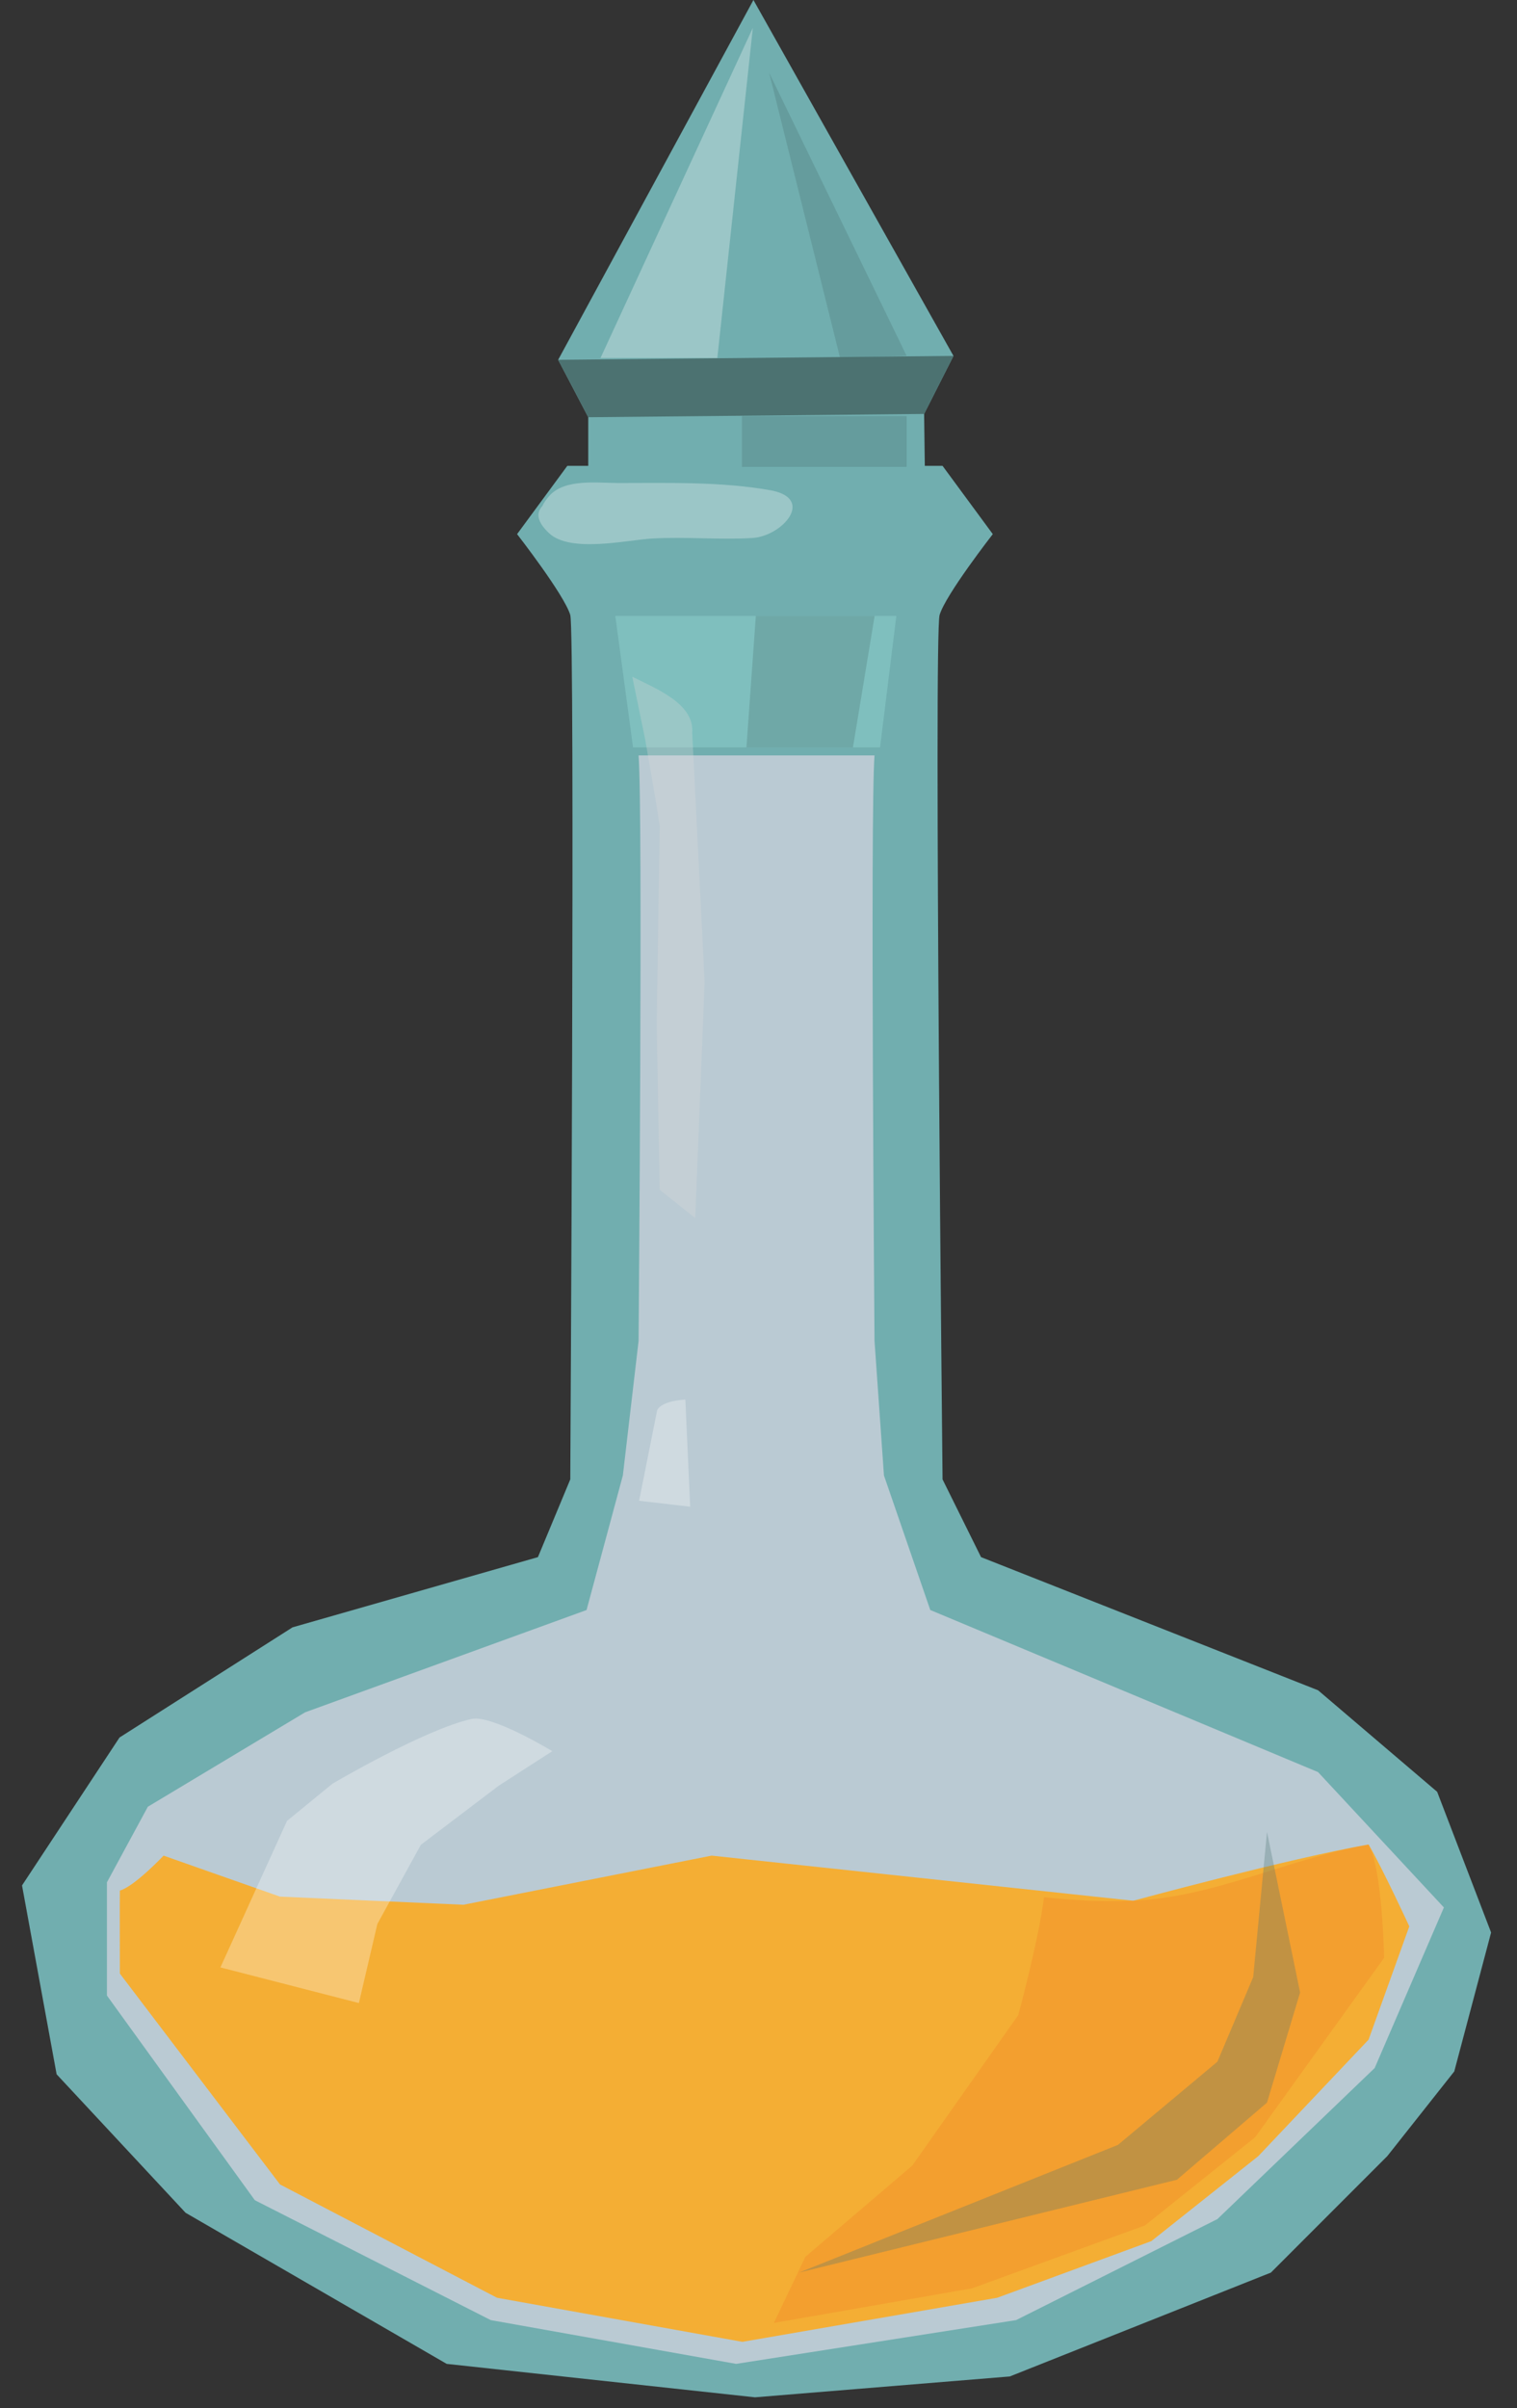 <svg width="133" height="211" viewBox="0 0 133 211" fill="none" xmlns="http://www.w3.org/2000/svg">
<rect x="0" y="0" width="133" height="211" fill="#333333" stroke="none"/>
<g clip-path="url(#clip0_313_1792)">
<path d="M81.02 36.269L83.595 31.187L66.056 0L48.935 31.528L51.574 36.558V43.743L66.289 54.41V54.599L66.417 54.502L66.55 54.599L66.546 54.402L81.116 43.454L81.02 36.269Z" fill="#71AEAF"/>
<path d="M82.637 129.626C82.637 129.626 81.86 55.659 82.377 53.888C82.894 52.117 87.041 46.801 87.041 46.801L82.637 40.819H49.738L45.334 46.801C45.334 46.801 49.477 52.117 49.998 53.888C50.432 55.374 49.998 129.626 49.998 129.626L47.162 136.437L25.649 142.588L10.48 152.241L1.931 165.204L4.964 181.751L16.272 193.887L39.163 207.125L66.192 210.055L88.531 208.228L111.423 199.127L121.627 188.922L127.5 181.5L130.729 169.329L126 157L115.56 148.104C115.56 148.104 86.004 136.437 86.011 136.437L82.637 129.626Z" fill="#71AEAF"/>
<path d="M81.561 141.072L77.499 129.281L76.672 117.49C76.672 117.49 76.289 70.952 76.672 66.192H55.987C56.37 70.952 55.987 117.49 55.987 117.49L54.608 129.281L51.425 141.072L26.752 150.034L12.962 158.308L9.377 164.927V174.856L22.34 192.783L43.024 203.29L64.537 207.125L89.083 203.29L106.734 194.438L120.524 181.2L126.591 167.134L115.559 155.274L81.565 141.072H81.561Z" fill="#BACAD3"/>
<path d="M123.558 168.789C123.558 168.789 121.204 163.696 119.987 161.618C113.025 162.837 99.354 166.544 99.354 166.544L62.39 162.592L40.63 166.897L24.55 166.185L14.342 162.592C14.342 162.592 11.779 165.3 10.509 165.653C10.491 165.89 10.509 172.926 10.509 172.926L24.55 191.404L43.576 201.333L65.088 205.194L87.428 201.333L100.942 196.369L110.319 188.922L119.987 178.717L123.558 168.789Z" fill="#F4AE34"/>
<path opacity="0.4" d="M85.222 200.506L100.391 194.99L110.044 187.267L121.352 171.547C121.352 171.547 121.202 163.696 119.982 161.618C113 162.837 106.477 166.253 99.292 166.545C96.691 166.649 94.107 166.512 91.531 166.235C91.087 169.864 89.276 176.559 89.276 176.559L79.982 189.749L70.605 197.748L67.847 203.539L85.222 200.506Z" fill="#F2892A"/>
<path opacity="0.3" d="M41.343 150.616C37.217 151.532 29.148 156.289 29.148 156.289L25.162 159.549L19.324 172.387L31.465 175.51L33.084 168.582L36.898 161.644L43.746 156.451L48.423 153.44C48.423 153.44 43.123 150.219 41.343 150.616Z" fill="white"/>
<path opacity="0.3" d="M60.087 122.633C60.087 122.633 58.037 122.701 57.616 123.56L56.031 131.499L60.512 132.02L60.087 122.633Z" fill="white"/>
<path opacity="0.3" d="M67.516 42.953C63.24 42.187 58.494 42.323 54.202 42.323C52.416 42.323 49.548 41.922 48.188 43.419C47.875 43.764 47.671 44.068 47.55 44.345C47.021 44.911 47.025 45.681 48.144 46.724C50.009 48.469 54.94 47.322 57.138 47.189C60.063 47.013 63.023 47.314 65.956 47.141C68.583 46.989 71.532 43.667 67.512 42.949L67.516 42.953Z" fill="white"/>
<path opacity="0.3" d="M70.053 199.126L98.016 187.937L106.734 180.648L109.872 173.236L111.082 160.515L113.984 174.583L111.082 184.233L103.183 190.992L70.053 199.126Z" fill="#4C7271"/>
<path opacity="0.3" d="M52.649 31.367H62.891L66.004 2.439L52.649 31.367Z" fill="white"/>
<path d="M48.935 31.528L83.595 31.187L81.02 36.27L51.574 36.558L48.935 31.528Z" fill="#4C7271"/>
<path opacity="0.3" d="M67.432 6.371L73.654 31.367L79.491 31.187L67.432 6.371Z" fill="#4C7271"/>
<path opacity="0.3" d="M79.491 36.458H65.049V40.911H79.491V36.458Z" fill="#4C7271"/>
<path d="M53.945 53.969L55.502 65.487H77.157L78.585 53.969H53.945Z" fill="#7FBFBE"/>
<path opacity="0.3" d="M60.689 64.231C60.897 61.692 57.658 60.404 55.435 59.297L56.565 64.789C56.565 64.789 57.688 71.179 57.84 72.403L57.575 89.713L57.84 104.252L60.952 106.734L61.779 86.049L60.689 64.231Z" fill="#D9D9D9"/>
<path opacity="0.3" d="M66.265 53.969L65.442 65.487H74.781L76.683 53.969H66.265Z" fill="#4C7271"/>
</g>
<defs>
<clipPath id="clip0_313_1792">
<rect width="132.529" height="210.103" fill="white"/>
</clipPath>
</defs>
</svg>

